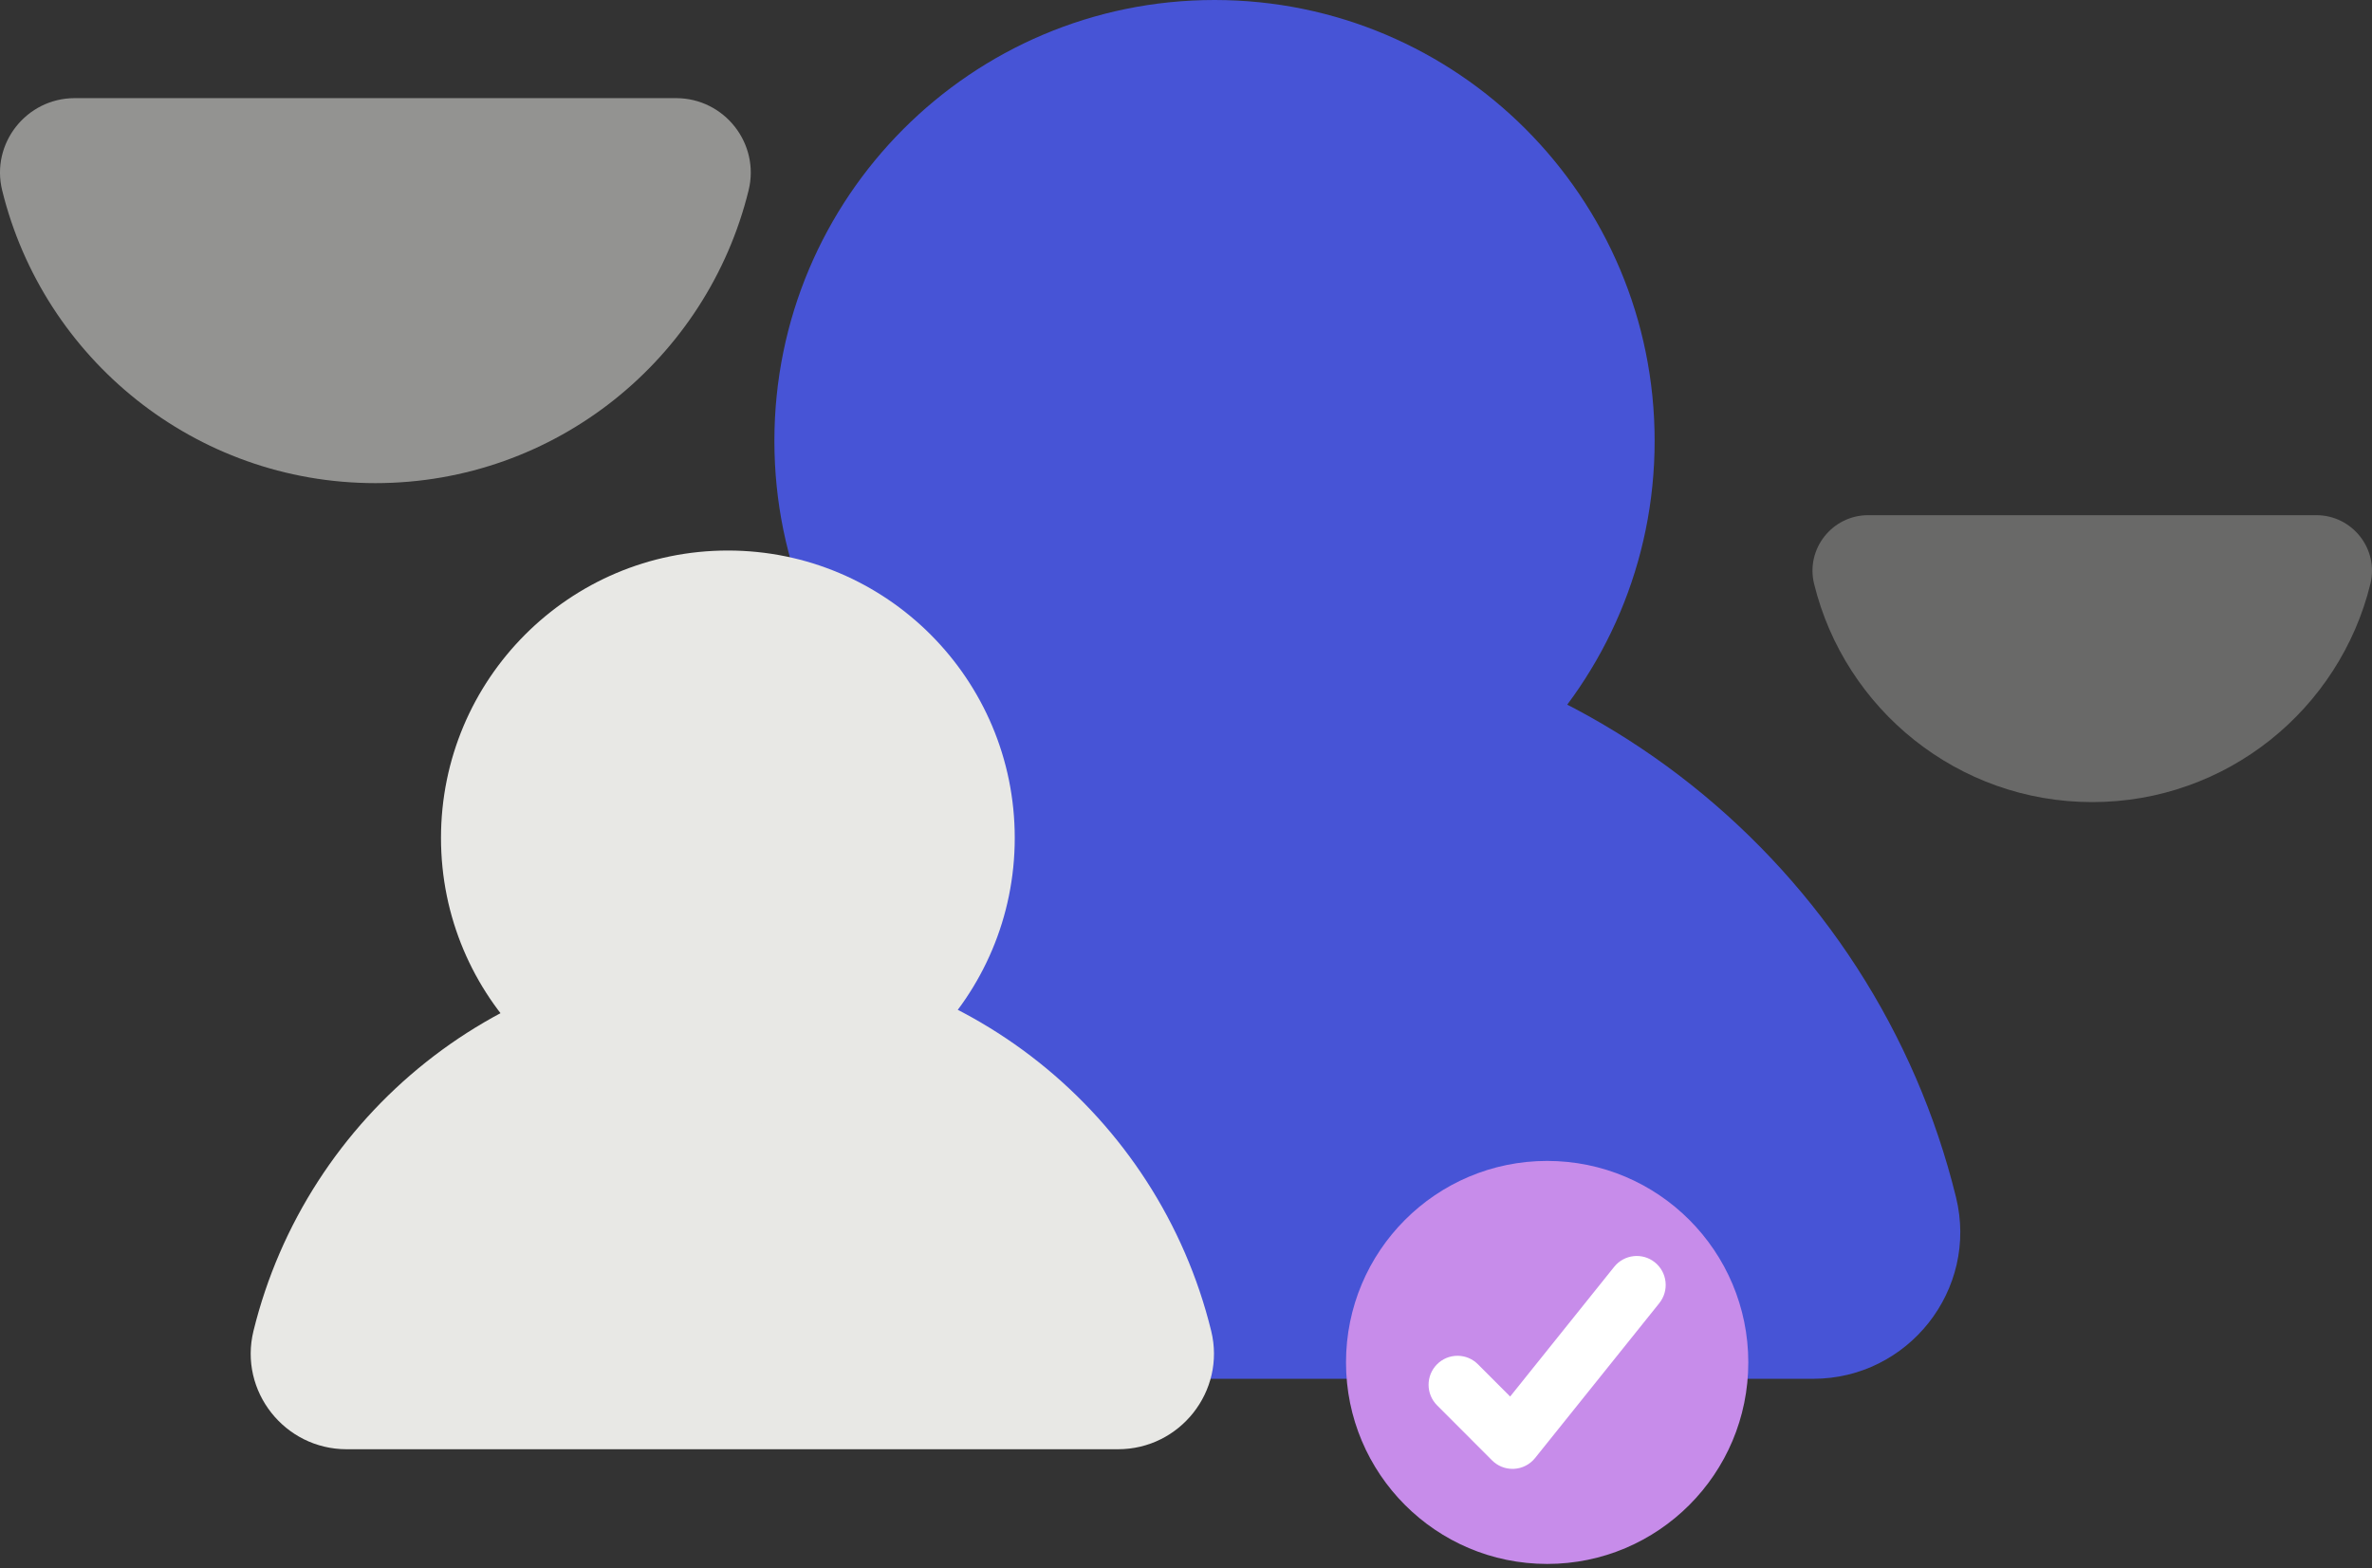 <svg width="248" height="164" viewBox="0 0 248 164" fill="none" xmlns="http://www.w3.org/2000/svg">
<rect x="0" y="0" width="248" height="164" fill="#333333" stroke="none"/>
<g clip-path="url(#clip0_54_1564)">
<path d="M189.57 144.191H65.823C55.893 144.191 48.515 134.877 50.884 125.215C59.371 90.608 90.543 64.939 127.7 64.939C164.851 64.939 196.024 90.608 204.509 125.215C206.878 134.877 199.5 144.191 189.57 144.191Z" fill="#4754D6"/>
<path d="M195.325 53.876H242.176C245.935 53.876 248.728 57.401 247.832 61.06C244.62 74.163 232.817 83.881 218.75 83.881C204.686 83.881 192.884 74.163 189.67 61.06C188.773 57.403 191.567 53.876 195.327 53.876H195.325Z" fill="#E8E8E5" fill-opacity="0.3"/>
<path d="M7.816 10.263H70.682C75.725 10.263 79.473 14.995 78.269 19.902C73.957 37.483 58.122 50.524 39.247 50.524C20.374 50.524 4.538 37.485 0.226 19.902C-0.978 14.993 2.771 10.263 7.814 10.263H7.816Z" fill="#E8E8E5" fill-opacity="0.53"/>
<path d="M126.981 92.219C152.395 92.219 172.997 71.575 172.997 46.11C172.997 20.644 152.395 0 126.981 0C101.567 0 80.965 20.644 80.965 46.11C80.965 71.575 101.567 92.219 126.981 92.219Z" fill="#4754D6"/>
<path d="M116.896 151.558H36.237C29.766 151.558 24.956 145.487 26.501 139.19C32.033 116.632 52.35 99.901 76.57 99.901C100.785 99.901 121.102 116.632 126.635 139.19C128.18 145.488 123.37 151.558 116.898 151.558H116.896Z" fill="#E8E8E5"/>
<path d="M76.101 117.683C92.666 117.683 106.095 104.227 106.095 87.628C106.095 71.029 92.666 57.573 76.101 57.573C59.536 57.573 46.107 71.029 46.107 87.628C46.107 104.227 59.536 117.683 76.101 117.683Z" fill="#E8E8E5"/>
<path d="M161.76 163.553C173.375 163.553 182.79 154.118 182.79 142.48C182.79 130.841 173.375 121.406 161.76 121.406C150.145 121.406 140.729 130.841 140.729 142.48C140.729 154.118 150.145 163.553 161.76 163.553Z" fill="#C78CEA"/>
<path d="M173.488 136.277L160.496 152.479C159.957 153.15 159.159 153.561 158.301 153.607C158.247 153.611 158.192 153.611 158.137 153.611C157.338 153.611 156.567 153.293 155.998 152.722L150.247 146.96C149.068 145.779 149.068 143.856 150.247 142.674C150.817 142.102 151.578 141.785 152.386 141.785C153.194 141.785 153.953 142.102 154.524 142.674L157.891 146.046L168.771 132.479C169.816 131.177 171.722 130.967 173.023 132.014C173.652 132.522 174.048 133.244 174.135 134.049C174.223 134.855 173.991 135.644 173.486 136.277H173.488Z" fill="white"/>
</g>
<defs>
<clipPath id="clip0_54_1564">
<rect width="248" height="163.552" fill="white"/>
</clipPath>
</defs>
</svg>
